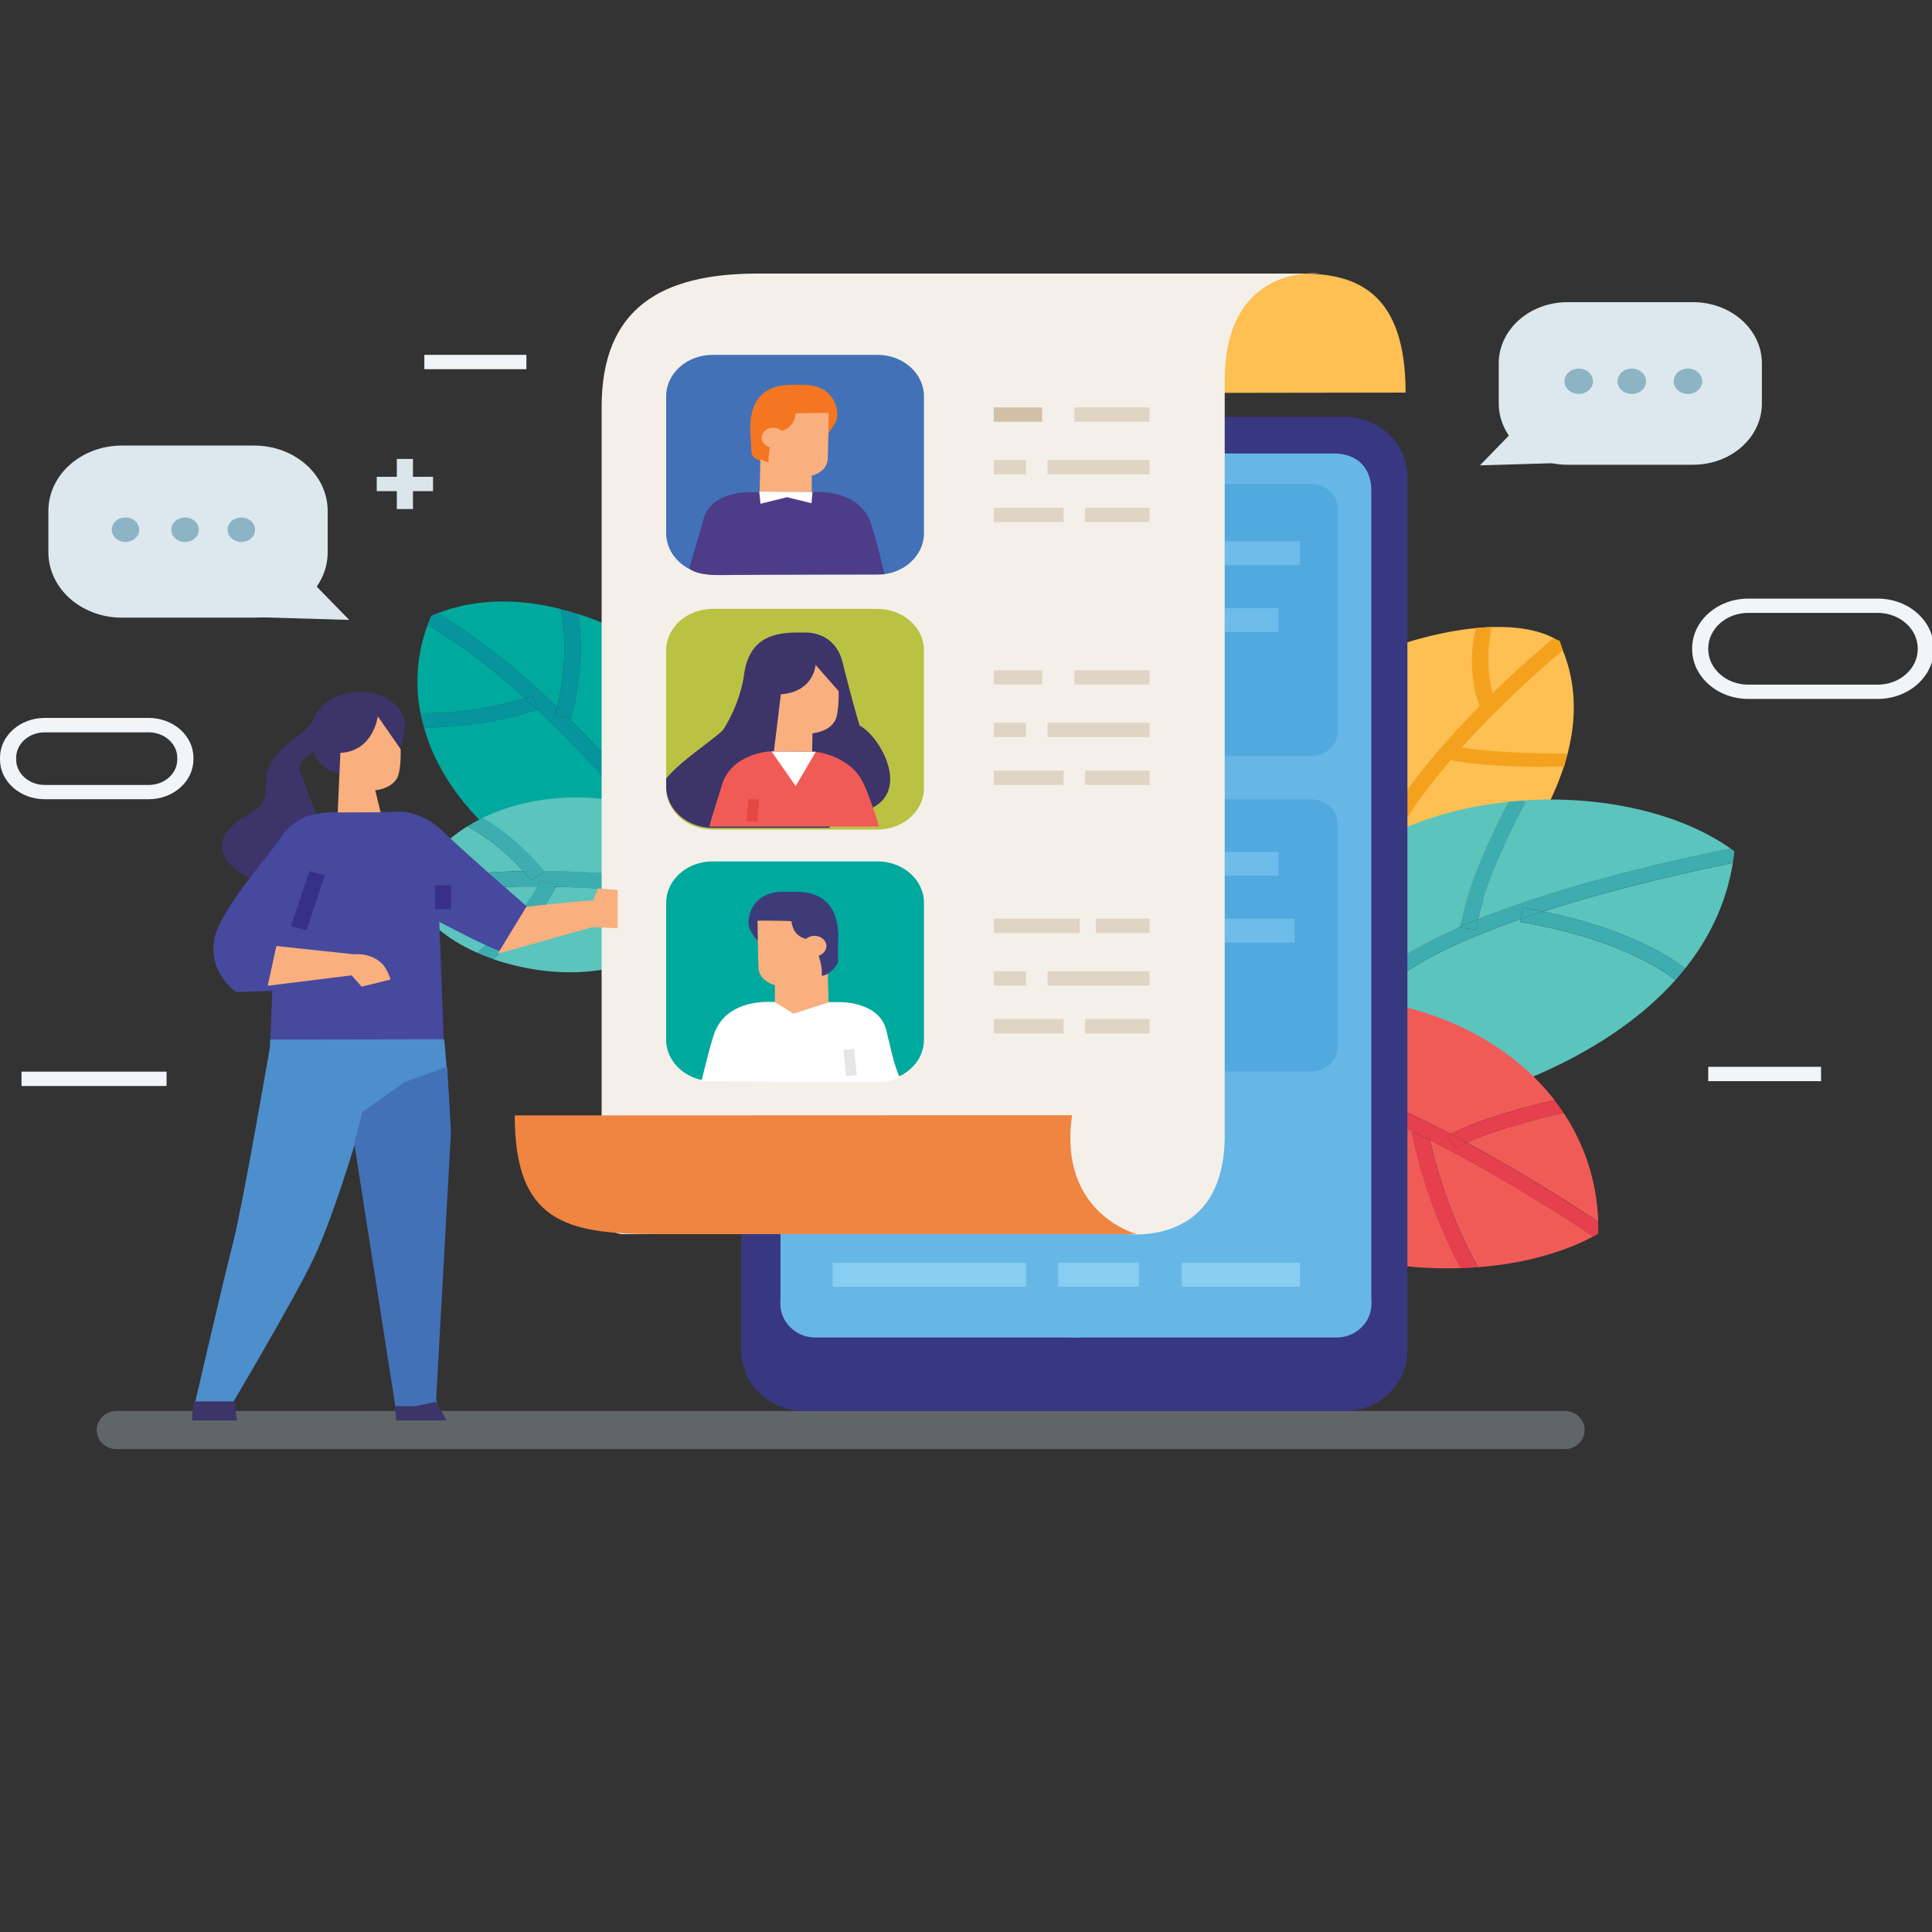 <?xml version="1.0" encoding="UTF-8"?><svg id="Layer_1" xmlns="http://www.w3.org/2000/svg" xmlns:xlink="http://www.w3.org/1999/xlink" viewBox="0 0 256 256"><rect x="0" y="0" width="256" height="256" fill="#333333" stroke="none"/><defs><style>.cls-1{fill:#e0d4c4;}.cls-2{fill:#fff;}.cls-3{fill:#c9dae3;opacity:.3;}.cls-4{fill:#f15b57;}.cls-5{fill:#4d8ecc;}.cls-6{fill:#383782;}.cls-7{fill:#363089;}.cls-8{fill:#3dadb0;}.cls-9{fill:#e63f4e;}.cls-10{fill:#dbe5ec;}.cls-11{fill:#46499e;}.cls-12{fill:#4271b8;}.cls-13{fill:#8cb4c4;}.cls-14{fill:#f2f5f7;}.cls-15{fill:#d1bfa7;}.cls-16{fill:#4d3c88;}.cls-17{fill:#dce8ed;}.cls-18{fill:#3d3469;}.cls-19{fill:#a5b2c5;}.cls-20{fill:#faaf7e;}.cls-21{opacity:.52;}.cls-21,.cls-22{fill:#88cef2;}.cls-23{clip-path:url(#clippath);}.cls-24{fill:#06959d;}.cls-25{fill:#febf53;}.cls-26{fill:#e6e6e5;}.cls-27{fill:none;}.cls-28{fill:#f08541;}.cls-29{fill:#67b7e6;}.cls-30{fill:#f4f0e9;}.cls-31{fill:#3d3c79;}.cls-32{fill:#f4a21e;}.cls-33{fill:#5bc4bd;}.cls-34{fill:#00a99d;}.cls-35{fill:#f47621;}.cls-36{fill:#bac244;}.cls-37{fill:#51a9df;}.cls-38{fill:#e54741;}</style><clipPath id="clippath"><path class="cls-27" d="M110.17,107.43c0,6.05-4.73,8.76-11.11,8.76s-12.83-1.91-12.83-7.96,7.67-8.96,11.17-13.06c6.38,0,12.77,6.2,12.77,12.25Z"/></clipPath></defs><g><path class="cls-25" d="M188.4,127.2s27.71-22.68,18.12-42.28c-10.24-6.57-42.74,5.23-47.92,22.57-5.18,17.34,29.79,19.71,29.79,19.71Z"/><path class="cls-32" d="M204.33,101.61c-3.31,0-8.72-.15-12.6-.99l.51-1.85c5.55,1.2,15.3,1.08,15.4,1.08l-.36,1.71c-.13,0-1.27,.04-2.95,.04Z"/><path class="cls-32" d="M196.23,93.98c-.08-.19-2.11-4.45-.69-10.75l2.13-.16c-1.29,5.7,.51,10.15,.53,10.19l-1.98,.71Z"/><g><path class="cls-33" d="M201.48,121.79c-6.07,2.11-11.78,4.58-15.66,7.34l-1.33-1.48c2.45-1.75,5.57-3.37,9.02-4.86,.79-5.69,4.96-13.91,6.36-16.54-9.71,1-19.05,4.66-24.79,11.28-12.32,14.2,19.64,28.03,19.64,28.03,0,0,16.87-4.05,27.28-15.69-.48-.4-6.72-5.42-20.59-7.7l.08-.37Z"/><path class="cls-33" d="M195.84,121.81c12.73-5.09,28.77-8.43,33.49-9.36-6.81-4.82-17.23-7.07-27.49-6.39l.4,.17c-.05,.1-5.06,9.17-6.4,15.57Z"/><path class="cls-33" d="M223.29,128.33c3.08-3.86,5.43-8.49,6.32-13.98-3.85,.77-14.65,3.05-25.13,6.43,11.83,2.39,17.58,6.57,18.81,7.55Z"/><path class="cls-8" d="M195.61,123.15l-2.12-.22c0-.05,.02-.1,.02-.15-3.45,1.49-6.56,3.12-9.02,4.86l1.33,1.48c3.88-2.76,9.59-5.23,15.66-7.34l.31-1.5c.93,.15,1.83,.32,2.69,.49,10.47-3.38,21.28-5.67,25.13-6.43,.08-.51,.16-1.02,.21-1.55-.16-.12-.33-.23-.5-.35-4.71,.92-20.75,4.26-33.49,9.36-.1,.46-.18,.91-.23,1.34Z"/><path class="cls-8" d="M204.49,120.78c-1.01,.33-2.01,.66-3,1.01l-.08,.37c13.88,2.28,20.12,7.3,20.59,7.7,.44-.49,.87-1,1.29-1.53-1.23-.98-6.98-5.17-18.81-7.55Z"/><path class="cls-8" d="M201.48,121.79c.99-.34,2-.68,3-1.01-.86-.17-1.76-.34-2.69-.49l-.31,1.5Z"/><path class="cls-8" d="M195.84,121.81c1.34-6.4,6.34-15.47,6.4-15.57l-.4-.17c-.66,.04-1.31,.1-1.97,.17-1.4,2.63-5.57,10.85-6.36,16.54,.76-.33,1.54-.65,2.33-.97Z"/><path class="cls-8" d="M195.61,123.15c.05-.43,.13-.88,.23-1.34-.79,.32-1.57,.64-2.33,.97,0,.05-.02,.1-.02,.15l2.12,.22Z"/></g><path class="cls-32" d="M184.21,112.3l-1.96-.76c6.31-12.81,22.85-26.36,23.55-26.93l.86,.29,.44,1.27c-.17,.14-16.77,13.69-22.9,26.13Z"/><g><path class="cls-4" d="M211.78,161.89c-.19-5.52-1.89-10.35-4.6-14.43-2.35,.53-8.68,2.06-12.82,3.94,7.66,4.13,14.38,8.47,17.42,10.49Z"/><path class="cls-4" d="M187.44,150.05c-5.72-2.79-11.51-5.12-16.26-5.98l.43-1.86c6.08,1.1,13.62,4.4,20.63,8.05,3.99-2.09,10.65-3.78,13.74-4.5-8.68-11.19-25.34-15.9-38.17-12.16-13.31,8.41-9.81,20.55-5.19,23.5,4.91,7.25,18.19,11.35,30.94,10.93-1.48-2.71-4.65-9.19-6.46-17.93l.36-.06Z"/><path class="cls-4" d="M189.47,151.07c1.99,8.68,5.32,14.97,6.39,16.84,5.55-.43,10.88-1.75,15.27-4.08-2.97-1.98-12.01-7.87-21.66-12.77Z"/><path class="cls-9" d="M192.88,152.15l-1.15-1.6c.16-.09,.33-.18,.5-.27-7.01-3.66-14.55-6.95-20.63-8.05l-.43,1.86c4.75,.86,10.54,3.19,16.26,5.98l1.74-.29c.09,.44,.19,.87,.28,1.3,9.65,4.9,18.69,10.78,21.66,12.77,.22-.12,.45-.23,.67-.36,.01-.54,0-1.06-.03-1.59-3.04-2.02-9.76-6.36-17.42-10.49-.53,.24-1.03,.49-1.48,.75Z"/><path class="cls-9" d="M187.44,150.05l-.36,.06c1.81,8.74,4.98,15.23,6.46,17.93,.77-.03,1.55-.07,2.31-.13-1.07-1.87-4.4-8.16-6.39-16.84-.67-.34-1.35-.68-2.03-1.01Z"/><path class="cls-9" d="M187.44,150.05c.68,.33,1.36,.67,2.03,1.01-.1-.43-.19-.86-.28-1.3l-1.74,.29Z"/><path class="cls-9" d="M194.36,151.4c4.14-1.88,10.47-3.41,12.82-3.94-.38-.58-.79-1.14-1.21-1.69-3.09,.72-9.74,2.41-13.74,4.5,.72,.37,1.43,.75,2.13,1.13Z"/><path class="cls-9" d="M192.88,152.15c.45-.25,.95-.5,1.48-.75-.7-.38-1.41-.75-2.13-1.13-.17,.09-.34,.18-.5,.27l1.15,1.6Z"/></g></g><g><g><path class="cls-34" d="M73.83,93.7c.54-2.26,1.58-7.77,.47-13-5.3-1.35-10.92-1.51-16.37,.57,5.81,3.4,11.42,8.15,15.9,12.43Z"/><path class="cls-34" d="M69.59,92.53c-3.89-3.51-8.38-7.08-12.93-9.73-1.39,3.76-1.71,7.74-.95,11.71,6.4,.06,11.76-1.33,13.87-1.98Z"/><path class="cls-34" d="M76.59,81.36c1.13,6.86-.89,13.59-.98,13.89l-.24-.06c4.73,4.67,7.89,8.47,8.15,8.78l-1.72,1.12c-.07-.09-4.41-5.3-10.58-11.07-1.06,.37-7.19,2.37-15.04,2.38,2.54,9.06,10.79,17.86,25.04,23.52,16.35,6.5,19.42-23.28,19.42-23.28,0,0-10.75-11.01-24.04-15.29Z"/><path class="cls-24" d="M69.59,92.53c.61-.19,.97-.31,.98-.32l.81,1.76s-.08,.03-.16,.06c6.17,5.77,10.51,10.98,10.58,11.07l1.72-1.12c-.26-.31-3.42-4.11-8.15-8.78l-1.82-.44s.12-.4,.28-1.06c-4.48-4.28-10.09-9.03-15.9-12.43-.26,.1-.52,.2-.78,.31-.18,.4-.34,.81-.49,1.22,4.55,2.65,9.03,6.22,12.93,9.73Z"/><path class="cls-24" d="M69.59,92.53c-2.12,.64-7.48,2.03-13.87,1.98,.12,.64,.28,1.27,.46,1.91,7.85-.02,13.98-2.02,15.04-2.38-.53-.5-1.07-1-1.63-1.5Z"/><path class="cls-24" d="M70.57,92.22s-.37,.13-.98,.32c.56,.5,1.1,1,1.63,1.5,.08-.03,.14-.05,.16-.06l-.81-1.76Z"/><path class="cls-24" d="M73.83,93.7c.53,.51,1.04,1.01,1.54,1.5l.24,.06c.09-.3,2.11-7.03,.98-13.89-.76-.24-1.52-.47-2.29-.66,1.11,5.23,.07,10.74-.47,13Z"/><path class="cls-24" d="M73.56,94.76l1.82,.44c-.5-.49-1.01-.99-1.54-1.5-.16,.66-.27,1.04-.28,1.06Z"/></g><g><path class="cls-33" d="M72.01,115.41c6.31,.05,12.6,.59,17.59,1.19-.27-4.05-1.61-7.71-1.61-7.71l-5.73-2.6c-4.63-1.08-12-1.01-18.33,2.09,4.31,2.47,7.41,6.18,8.08,7.03Z"/><path class="cls-33" d="M71.25,117.46c-5.98-.03-11.85,.37-16.35,1.61,1.39,3.01,4.48,5.47,8.3,7.16,.84-.64,5.91-4.59,8.05-8.77Z"/><path class="cls-33" d="M61.9,109.51c-2.83,1.77-5.33,4.25-7.13,7.63,4.26-1.14,9.35-1.63,14.57-1.72-1.41-1.56-4.13-4.24-7.44-5.91Z"/><path class="cls-33" d="M65.33,127.08c7.41,2.59,16.61,2.5,21.52-1.55,1.99-1.64,2.7-4.24,2.79-6.89-4.56-.51-10.26-1-16-1.14-1.9,4.07-6.37,8.01-8.31,9.58Z"/><path class="cls-8" d="M99.77,118.07c-.43-.08-4.46-.8-10.16-1.48,.05,.67,.06,1.36,.04,2.04,5.66,.63,9.58,1.28,9.68,1.3l.44-1.86Z"/><path class="cls-8" d="M89.61,116.6c-5-.59-11.28-1.14-17.59-1.19,.07,.09,.13,.16,.14,.18l-1.77,1.07s-.39-.5-1.05-1.24c-5.22,.09-10.31,.58-14.57,1.72-.12,.22-.24,.44-.35,.67,.12,.43,.29,.85,.48,1.26,4.5-1.24,10.37-1.65,16.35-1.61,.12-.24,.24-.48,.34-.72l2.23,.38c-.05,.13-.12,.25-.18,.38,5.74,.14,11.44,.63,16,1.14,.02-.68,0-1.36-.04-2.04Z"/><path class="cls-8" d="M69.34,115.42c.89-.02,2.02,.16,2.92,.16-.67-.85-4.01-4.73-8.32-7.2-.69,.34-1.37,.71-2.03,1.13,3.31,1.67,6.02,4.35,7.44,5.91Z"/><path class="cls-8" d="M69.34,115.42c.66,.73,1.04,1.22,1.05,1.24l1.77-1.07s-.07-.09-.14-.18c-.89,0-1.79,0-2.68,.01Z"/><path class="cls-8" d="M73.64,117.49c-.8-.02-1.51-.22-2.31-.22-2.14,4.18-7.3,8.32-8.14,8.96,.69,.31,1.41,.59,2.14,.85,1.94-1.57,6.42-5.52,8.31-9.58Z"/><path class="cls-8" d="M73.83,117.11l-2.23-.38c-.1,.24-.22,.48-.34,.72,.8,0,1.6,.02,2.4,.04,.06-.13,.13-.25,.18-.38Z"/></g></g><path class="cls-3" d="M209.97,189.49c0,1.4-1.19,2.53-2.65,2.53H15.46c-1.46,0-2.65-1.13-2.65-2.53h0c0-1.4,1.18-2.53,2.65-2.53H207.33c1.46,0,2.65,1.13,2.65,2.53h0Z"/><path class="cls-6" d="M186.49,178.99c0,4.4-3.73,7.97-8.32,7.97H106.55c-4.6,0-8.32-3.57-8.32-7.97V63.21c0-4.4,3.73-7.97,8.32-7.97h71.62c4.6,0,8.32,3.57,8.32,7.97v115.77Z"/><rect class="cls-19" x="136.66" y="60.31" width="12.81" height="1.9"/><path class="cls-29" d="M181.71,172.3V65.01c0-2.89-1.74-4.92-4.98-4.92h-17.03l-2.86,6.33h-14.88v110.81h35.11c2.81,0,4.65-2.27,4.65-4.35,0-.2,.04-.39,0-.58Z"/><path class="cls-29" d="M103.42,172.3V65.01c0-2.89,1.74-4.92,4.98-4.92h17.03l2.86,6.33h14.88v110.81h-35.11c-2.81,0-4.65-2.27-4.65-4.35,0-.2-.04-.39,0-.58Z"/><rect class="cls-22" x="110.33" y="167.33" width="25.62" height="3.17"/><rect class="cls-22" x="140.22" y="167.33" width="10.68" height="3.17"/><rect class="cls-22" x="156.59" y="167.33" width="15.66" height="3.17"/><path class="cls-18" d="M43.89,99.07l-2.69-3.29c-.77,1.68-5.96,3.71-5.92,7.54,.03,2.11-.22,3.29-1.65,4.16-.87,.53-5.09,2.63-4.09,5.46,1,2.83,4.55,3.97,6.49,4.21,1.64,.2,6.36-.68,4.52-4.1-.95-1.77,.26-2.43,1.36-2.88,1.1-.45-.28-2.77-2.14-7.91-.66-1.82,2.81-3.38,4.12-3.19Z"/><g><rect class="cls-10" x="52.58" y="60.81" width="2.14" height="6.64"/><rect class="cls-10" x="49.92" y="63.18" width="7.46" height="1.9"/></g><path class="cls-14" d="M19.71,105.9H5.92c-3.26,0-5.92-2.36-5.92-5.27v-.23c0-2.9,2.65-5.27,5.92-5.27h13.79c3.26,0,5.92,2.36,5.92,5.27v.23c0,2.9-2.65,5.27-5.92,5.27Zm-13.79-8.86c-2.09,0-3.78,1.51-3.78,3.37v.23c0,1.86,1.7,3.37,3.78,3.37h13.79c2.09,0,3.78-1.51,3.78-3.37v-.23c0-1.86-1.7-3.37-3.78-3.37H5.92Z"/><path class="cls-14" d="M248.81,92.61h-17.16c-4.1,0-7.43-2.97-7.43-6.61v-.07c0-3.65,3.33-6.61,7.43-6.61h17.16c4.1,0,7.43,2.97,7.43,6.61v.07c0,3.65-3.33,6.61-7.43,6.61Zm-17.16-11.4c-2.92,0-5.3,2.12-5.3,4.72v.07c0,2.6,2.38,4.72,5.3,4.72h17.16c2.92,0,5.3-2.12,5.3-4.72v-.07c0-2.6-2.38-4.72-5.3-4.72h-17.16Z"/><rect class="cls-14" x="2.85" y="142" width="19.22" height="1.9"/><rect class="cls-14" x="226.35" y="141.36" width="14.95" height="1.9"/><rect class="cls-14" x="56.23" y="47.02" width="13.52" height="1.9"/><g><path class="cls-18" d="M47.74,104.12c3.67-1.29,5.88-4.73,5.94-8.22-.04-.17-.09-.32-.11-.43-.4-2.4-3.36-3.68-4.82-3.75h-1.01c-3.66,0-6.16,1.93-6.64,5.05,0,0-.48,5.83,5.06,5.83,1.3,0,1.64,.64,1.57,1.52Z"/><path class="cls-5" d="M35.91,137.95s-3.72,21.58-4.98,26.52c-1.46,5.69-5.34,22.48-5.34,22.48h4.63s8.74-14.74,11.27-20.05c3.32-6.97,7.24-21.11,7.24-21.11l-12.81-7.84Z"/><path class="cls-11" d="M45.09,107.66l8.36-.11s2.79,.23,5.09,2.47c3.14,3.06,11.33,10.13,12.4,11.08-1.72,2.69-3.56,3.8-4.27,5.07-2.14-.63-8.46-4.03-8.46-4.03l.75,20.04-23.19-3.21,.31-7.64s1.03-18.46,2.27-20.72c2.07-3.07,4.62-3.01,6.74-2.96Z"/><path class="cls-20" d="M45.1,99.76l-.35,7.9,5.68-.03-.71-2.92s2-.12,2.87-1.56c.59-.97,.5-3.88,.5-3.88l-3.03-4.35s-.56,4.62-4.96,4.84Z"/><polygon class="cls-5" points="59.57 147.21 35.73 148.71 35.79 137.75 58.86 137.71 59.22 141.89 59.57 147.21"/><polygon class="cls-12" points="48.01 147.36 46.94 151.49 52.58 187.59 58.27 187.59 57.8 185.35 59.75 150.06 59.26 141.35 53.57 143.41 48.01 147.36"/><polygon class="cls-18" points="25.44 188.22 31.4 188.22 31.05 185.69 29.44 185.69 25.62 185.69 25.44 188.22"/><polygon class="cls-18" points="52.49 188.22 59.16 188.22 57.8 185.74 55.07 186.32 52.34 186.32 52.49 188.22"/><path class="cls-11" d="M42.93,107.79s-3.47-.24-5.69,3.17c-1.28,1.97-8.03,9.51-8.81,13.3-.95,4.64,2.85,7.18,2.85,7.18l7.65-.21s6.35-12.24,6.11-13.72c-.24-1.48-2.1-9.71-2.1-9.71Z"/><path class="cls-20" d="M36.62,125.36l-1.15,5.26,11.12-1.38,1.33,1.5,3.83-.95s-.44-1.5-1.25-2.22c-1.57-1.4-3.6-1.12-3.6-1.12l-10.28-1.1Z"/><polygon class="cls-7" points="40.61 123.26 38.56 122.72 40.98 115.43 43.03 115.97 40.61 123.26"/><rect class="cls-7" x="57.65" y="117.3" width="2.14" height="3.17"/></g><path class="cls-37" d="M177.23,97.02c0,1.76-1.6,3.18-3.58,3.18h-19.18c-1.98,0-3.58-1.43-3.58-3.18v-29.73c0-1.76,1.6-3.18,3.58-3.18h19.18c1.98,0,3.58,1.43,3.58,3.18v29.73Z"/><path class="cls-37" d="M177.23,138.81c0,1.76-1.6,3.18-3.58,3.18h-19.18c-1.98,0-3.58-1.43-3.58-3.18v-29.73c0-1.76,1.6-3.18,3.58-3.18h19.18c1.98,0,3.58,1.43,3.58,3.18v29.73Z"/><g><path class="cls-25" d="M140.15,52.1l-17.82-15.85h50.23c7.38,0,13.69,2.66,13.69,15.77l-46.1,.07Z"/><path class="cls-30" d="M82.31,163.53l65.56-.16s14.41,2.89,14.41-12.96V50.47c0-15.68,12.55-14.22,12.55-14.22H100.39c-12.58,0-20.67,4.44-20.67,17.67v100.96s.31,2.75-.17,4.27c-1.21,3.82,2.76,4.38,2.76,4.38Z"/><path class="cls-28" d="M142.06,147.77c-1.91,13.05,8.57,15.76,8.57,15.76h-63.75c-12.12,0-18.67-1.82-18.67-15.73,0,0,60.95-.03,73.86-.03Z"/></g><g><path class="cls-17" d="M233.46,53.47c0,4.48-4.08,8.11-9.11,8.11h-16.65c-5.03,0-9.11-3.63-9.11-8.11v-5.32c0-4.48,4.08-8.11,9.11-8.11h16.65c5.03,0,9.11,3.63,9.11,8.11v5.32Z"/><polygon class="cls-17" points="201.49 56.12 196.1 61.66 208.55 61.29 201.49 56.12"/><path class="cls-13" d="M211.08,50.52c0,.93-.85,1.68-1.89,1.68s-1.89-.75-1.89-1.68,.85-1.68,1.89-1.68,1.89,.75,1.89,1.68Z"/><path class="cls-13" d="M218.11,50.52c0,.93-.84,1.68-1.89,1.68s-1.89-.75-1.89-1.68,.85-1.68,1.89-1.68,1.89,.75,1.89,1.68Z"/><path class="cls-13" d="M225.55,50.52c0,.93-.85,1.68-1.89,1.68s-1.89-.75-1.89-1.68,.85-1.68,1.89-1.68,1.89,.75,1.89,1.68Z"/></g><g><path class="cls-17" d="M43.42,67.7c0-4.78-4.36-8.66-9.73-8.66H16.14c-5.37,0-9.73,3.88-9.73,8.66v5.48c0,4.78,4.36,8.66,9.73,8.66h17.55c5.37,0,9.73-3.88,9.73-8.66v-5.48Z"/><polygon class="cls-17" points="40.5 76.23 46.27 82.14 32.96 81.75 40.5 76.23"/><path class="cls-13" d="M30.16,70.19c0,.89,.81,1.62,1.82,1.62s1.82-.72,1.82-1.62-.81-1.62-1.82-1.62-1.82,.72-1.82,1.62Z"/><path class="cls-13" d="M22.7,70.19c0,.89,.81,1.62,1.82,1.62s1.82-.72,1.82-1.62-.81-1.62-1.82-1.62-1.82,.72-1.82,1.62Z"/><path class="cls-13" d="M14.81,70.19c0,.89,.81,1.62,1.82,1.62s1.82-.72,1.82-1.62-.81-1.62-1.82-1.62-1.82,.72-1.82,1.62Z"/></g><g><rect class="cls-1" x="142.36" y="53.98" width="9.96" height="1.9"/><rect class="cls-1" x="138.8" y="60.95" width="13.52" height="1.9"/><rect class="cls-1" x="131.68" y="60.95" width="4.27" height="1.9"/><rect class="cls-1" x="131.68" y="67.28" width="9.25" height="1.9"/><rect class="cls-15" x="131.68" y="53.98" width="6.41" height="1.9"/><rect class="cls-1" x="143.78" y="67.28" width="8.54" height="1.9"/></g><g><rect class="cls-1" x="142.36" y="88.81" width="9.96" height="1.9"/><rect class="cls-1" x="138.8" y="95.77" width="13.52" height="1.9"/><rect class="cls-1" x="131.68" y="95.77" width="4.27" height="1.9"/><rect class="cls-1" x="131.68" y="102.11" width="9.25" height="1.9"/><rect class="cls-1" x="131.68" y="88.81" width="6.41" height="1.9"/><rect class="cls-1" x="143.78" y="102.11" width="8.54" height="1.9"/></g><g><rect class="cls-1" x="145.2" y="121.73" width="7.12" height="1.9"/><rect class="cls-1" x="138.8" y="128.7" width="13.52" height="1.9"/><rect class="cls-1" x="131.68" y="128.7" width="4.27" height="1.9"/><rect class="cls-1" x="131.68" y="135.03" width="9.25" height="1.9"/><rect class="cls-1" x="131.68" y="121.73" width="11.39" height="1.9"/><rect class="cls-1" x="143.78" y="135.03" width="8.54" height="1.9"/></g><g><path class="cls-12" d="M122.43,70.66c0,3.03-2.76,5.48-6.16,5.48h-21.84c-3.4,0-6.16-2.46-6.16-5.48v-18.16c0-3.03,2.76-5.48,6.16-5.48h21.84c3.4,0,6.16,2.46,6.16,5.48v18.16Z"/><g><polygon class="cls-35" points="109.16 59.11 110.57 55.33 110.57 53.38 109.21 53.81 109.16 59.11"/><path class="cls-35" d="M99.42,57.1c-.1-2.19,.41-6.11,5.43-6.11,0,0-.03,0,1.62,0,3.77,0,4.66,2.86,4.45,4.34-.26,1.83-4.61,5.36-4.67,5.73-1.03-.54-.96,3.95-.99,4.3l-3.18-4.07c-1.39-.23-2.36-.36-2.51-1.37l-.15-2.82Z"/><path class="cls-20" d="M100.85,56.92l-.2,8.35,6.91-.03v-2.2s1.99-.47,2.11-2.15c.08-1.07,.13-6.17,.13-6.17,0,0-3.51-.01-4.37,.08-.43,3.5-4.58,2.12-4.58,2.12Z"/><path class="cls-35" d="M99.79,59.25c0,.79,1.03,1.95,2.05,1.95v-.52c0-1.58,1.25-4.87,1.25-4.87,0-.79-.63-1.43-1.31-1.43h0c-1.35,0-1.99,.64-1.99,1.43v3.44Z"/><path class="cls-20" d="M100.92,58c0,.73,.69,1.33,1.53,1.33s1.53-.59,1.53-1.33-.69-1.33-1.53-1.33-1.53,.59-1.53,1.33Z"/></g><path class="cls-16" d="M117.21,76.09c-.39-1.6-1.61-6.64-2.1-7.43-1.5-3.12-5.13-3.49-6.85-3.46l-9.25,.03s-4.88-.04-5.8,3.58c-.27,1.06-1.39,4.7-1.86,6.49,0,0,.59,.95,4.27,.9,5.46-.08,21.59-.11,21.59-.11Z"/><polygon class="cls-2" points="100.6 65.15 100.77 66.75 104.28 65.88 107.53 66.68 107.66 65.19 100.6 65.15"/></g><g><path class="cls-36" d="M122.43,104.44c0,3.03-2.76,5.48-6.16,5.48h-21.84c-3.4,0-6.16-2.46-6.16-5.48v-18.28c0-3.03,2.76-5.48,6.16-5.48h21.84c3.4,0,6.16,2.46,6.16,5.48v18.28Z"/><path class="cls-18" d="M113.92,96.17c-.6-1.81-2-7.27-2.3-8.5-.52-2.14-2.19-3.86-4.96-3.86h-1.03c-3.77,0-6.49,1.18-7.07,5.78,0,0-.5,4.39-3.79,8.62-1.4,1.8-.68,7.97,1.69,7.97l11.3-6.44c.73,.45,6.52,7.87,7.38,7.51,5.69-2.34,1.42-9.76-1.22-11.09Z"/><g class="cls-23"><path class="cls-18" d="M122.43,104.22c0,3.03-2.76,5.48-6.16,5.48h-21.84c-3.4,0-6.16-2.45-6.16-5.48v-18.16c0-3.03,2.76-5.48,6.16-5.48h21.84c3.4,0,6.16,2.45,6.16,5.48v18.16Z"/></g><path class="cls-20" d="M103.47,91.98l-.92,7.56,5.06,.07,.05-2.45s2.05-.12,2.95-1.6c.6-1,.52-3.98,.52-3.98l-3.06-3.47s-.23,3.58-4.59,3.88Z"/><path class="cls-4" d="M116.46,109.52c-.36-1.48-1.72-5.21-2.17-5.94-1.38-2.88-5.14-4.01-6.72-3.97l-5.78-.03s-5.03,.36-6.18,4.59c-.27,.98-1.39,4.28-1.61,5.36h22.46Z"/><polygon class="cls-2" points="102.23 99.57 105.43 104.16 108.1 99.61 102.23 99.57"/></g><g><path class="cls-34" d="M122.43,119.62c0-3.03-2.76-5.48-6.16-5.48h-21.84c-3.4,0-6.16,2.45-6.16,5.48v18.16c0,3.03,2.76,5.48,6.16,5.48h21.84c3.4,0,6.16-2.45,6.16-5.48v-18.16Z"/><path class="cls-2" d="M92.95,143.26c.4-1.64,1.47-6.13,1.97-6.95,1.54-3.21,5.27-3.59,7.04-3.55l9.51,.03s5.01-.04,5.96,3.68c.28,1.09,1.07,4.97,1.79,6.25,0,0-1.09,.65-2.93,.65-7.56,0-23.35-.11-23.35-.11Z"/><g><polygon class="cls-35" points="101.03 126.5 99.58 122.62 99.58 120.61 100.98 121.05 101.03 126.5"/><path class="cls-31" d="M111.05,124.44c.1-2.25-.42-6.28-5.58-6.28,0,0,.03,0-1.67,0-3.87,0-4.79,2.94-4.58,4.46,.26,1.88,4.73,5.51,4.8,5.89,1.06-.55,.99,4.06,1.02,4.42l3.27-4.19c1.42-.23,2.42-.37,2.58-1.4l.16-2.9Z"/><path class="cls-20" d="M109.57,124.25l.21,8.58-4.64,1.48-2.46-1.51v-2.26s-2.04-.49-2.17-2.21c-.08-1.1-.13-6.34-.13-6.34,0,0,3.61-.01,4.49,.08,.44,3.6,4.71,2.18,4.71,2.18Z"/><path class="cls-31" d="M111.04,127.3c0,.81-1.42,2-2.14,2v-.53c0-1.62-1.45-5.01-1.45-5.01,0-.81,.75-1.47,1.45-1.47h0c1.39,0,2.14,.66,2.14,1.47v3.53Z"/><path class="cls-20" d="M109.5,125.36c0,.75-.7,1.36-1.57,1.36s-1.57-.61-1.57-1.36,.7-1.36,1.57-1.36,1.57,.61,1.57,1.36Z"/></g></g><polygon class="cls-20" points="79.25 117.72 81.85 117.94 81.85 123 77.11 122.79 79.25 117.72"/><path class="cls-20" d="M69.75,120.15s11.86-1.37,11.39-.74c-.47,.63-.95,2.96-.95,2.96l-14.24,4.01,3.8-6.23Z"/><rect class="cls-21" x="162.29" y="71.71" width="9.96" height="3.17"/><rect class="cls-21" x="162.29" y="121.73" width="9.25" height="3.17"/><rect class="cls-21" x="162.29" y="80.58" width="7.12" height="3.17"/><rect class="cls-21" x="162.29" y="112.87" width="7.12" height="3.17"/><polygon class="cls-26" points="112.11 142.58 111.75 139.1 113.17 138.99 113.53 142.47 112.11 142.58"/><polygon class="cls-38" points="100.36 108.9 98.94 108.81 99.18 105.86 100.6 105.95 100.36 108.9"/></svg>